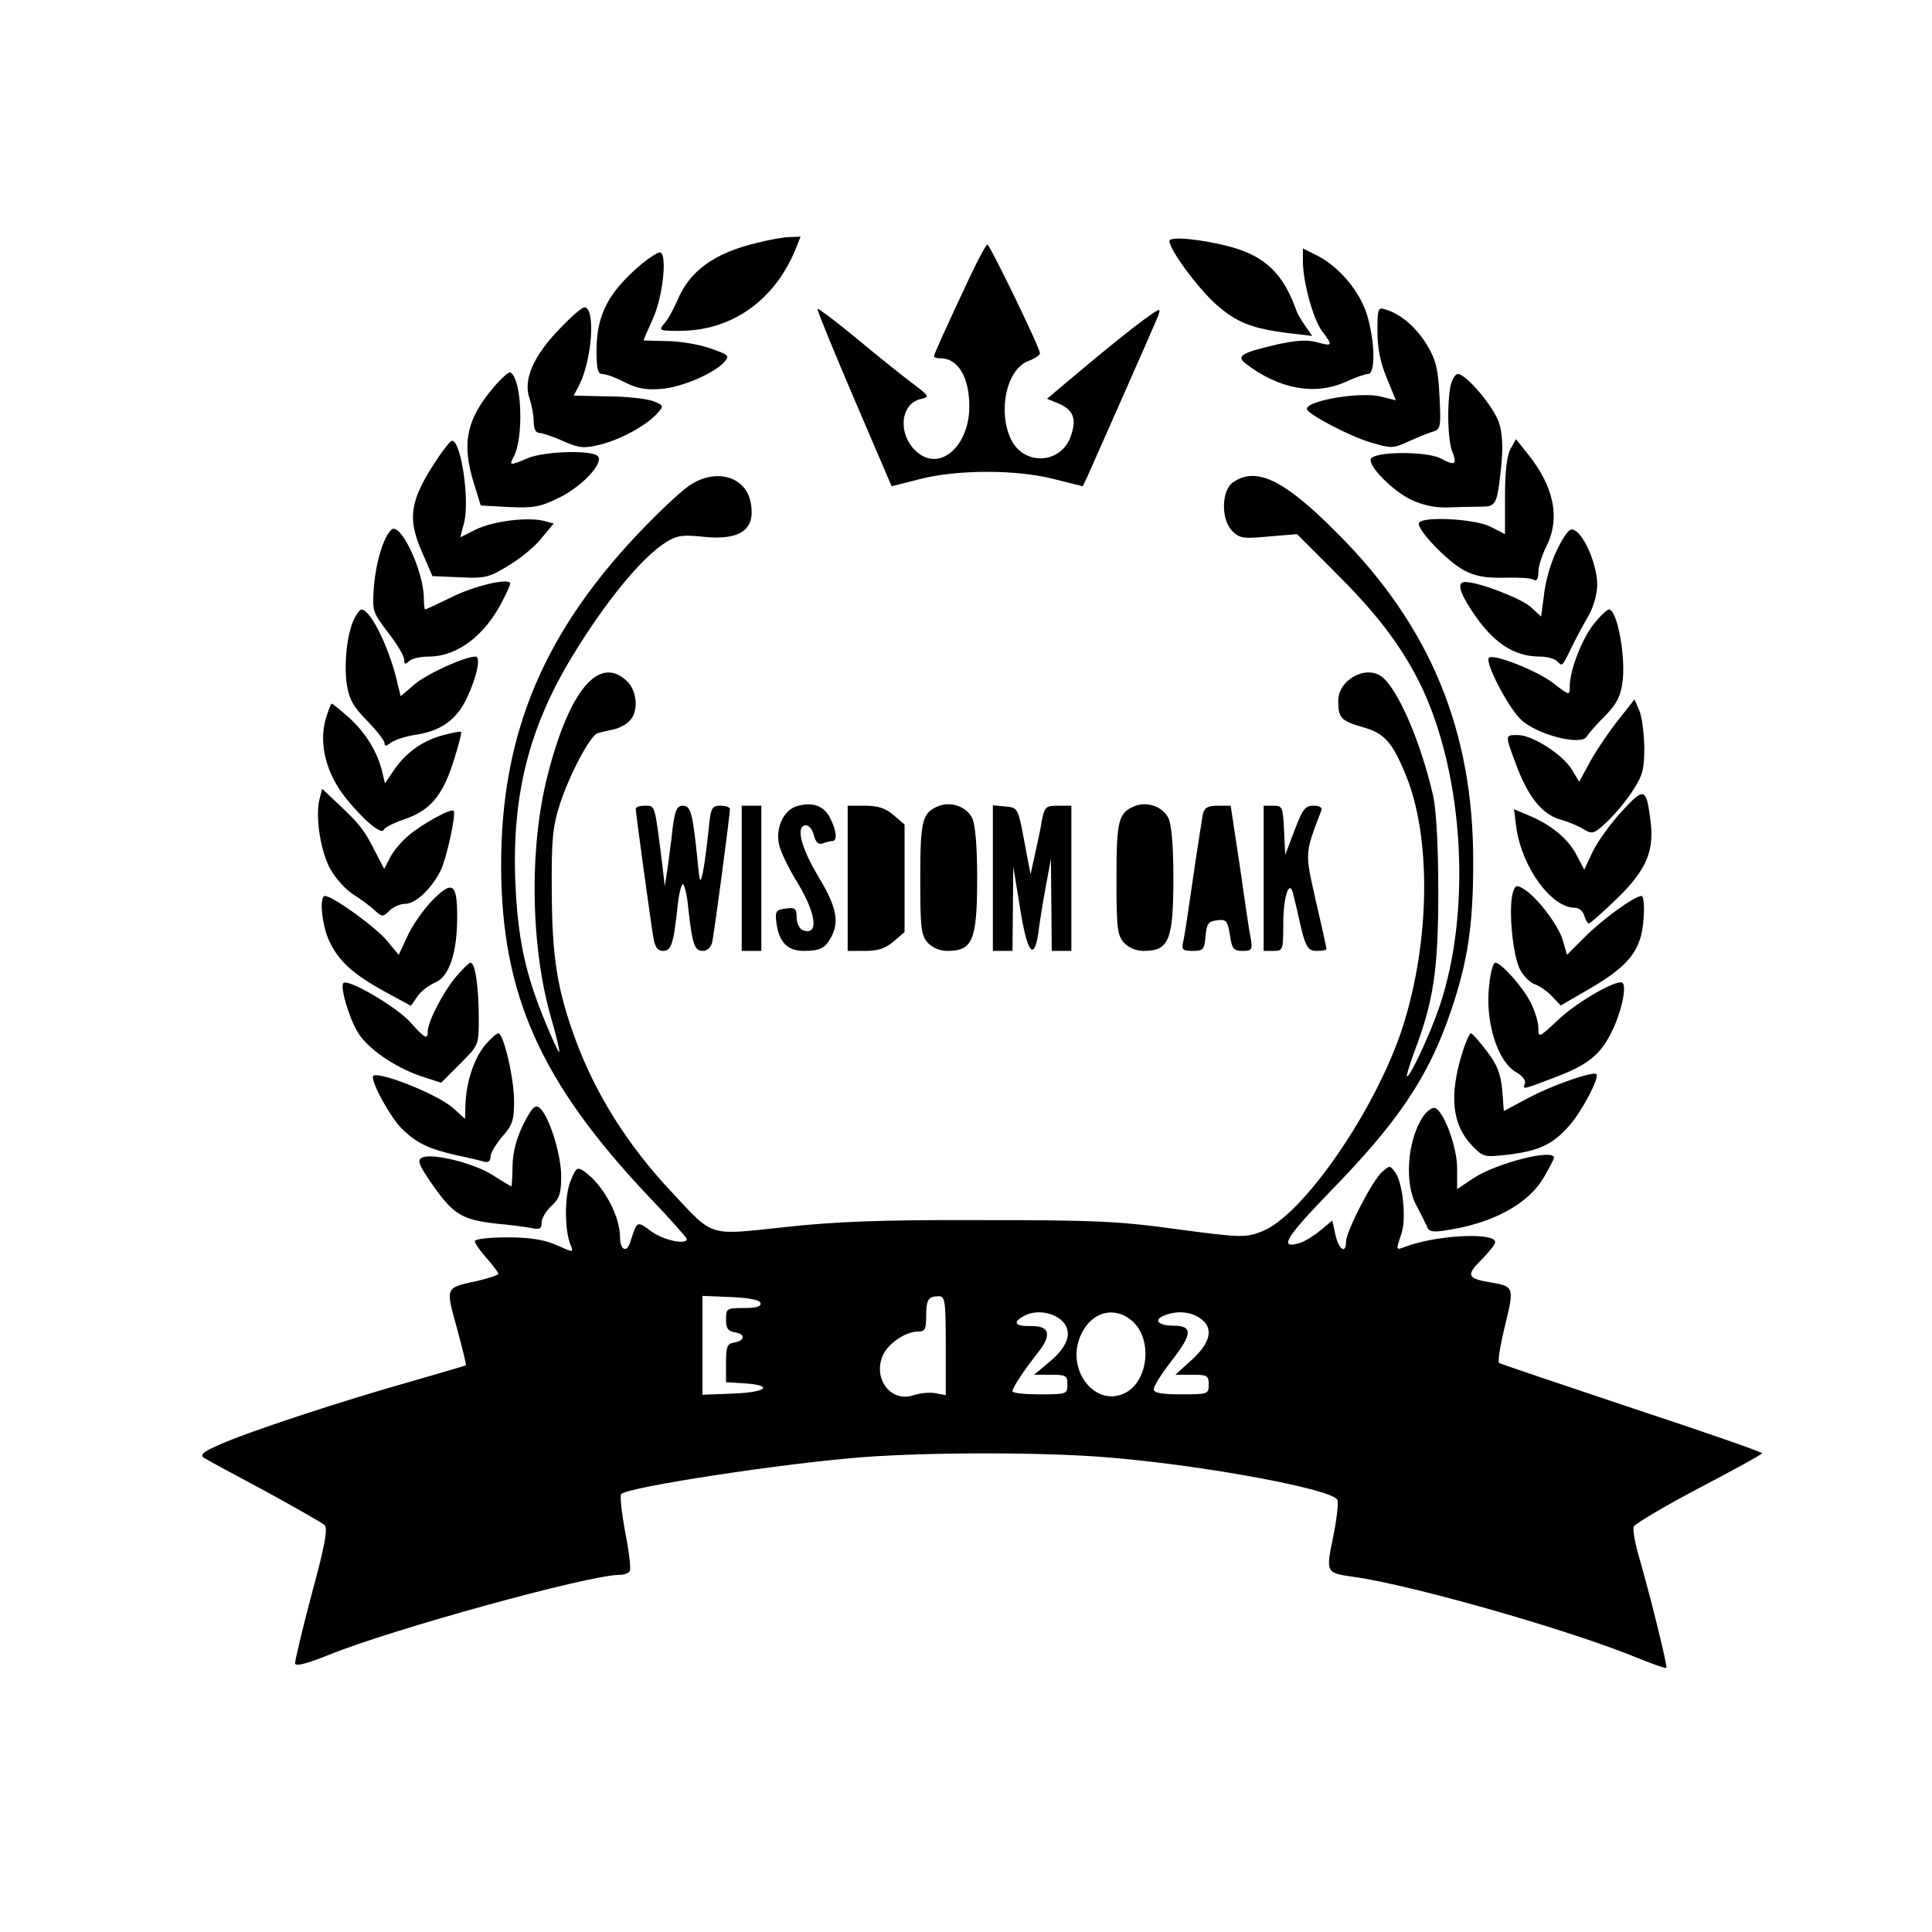 <?xml version="1.0" standalone="no"?>
<!DOCTYPE svg PUBLIC "-//W3C//DTD SVG 20010904//EN"
 "http://www.w3.org/TR/2001/REC-SVG-20010904/DTD/svg10.dtd">
<svg version="1.0" xmlns="http://www.w3.org/2000/svg"
 width="64pt" height="64pt" viewBox="0 0 64 64"
 preserveAspectRatio="xMidYMid meet">
<g transform="translate(0,64) scale(0.013,-0.013)"
fill="#000000" stroke="none">
<path d="M1928 4304 c-109 -26 -172 -72 -203 -149 -10 -22 -24 -48 -33 -57
-14 -17 -12 -18 40 -18 131 0 240 76 294 205 l14 35 -27 -1 c-16 0 -54 -7 -85
-15z"/>
<path d="M2980 4309 c0 -22 70 -117 117 -160 54 -48 92 -63 188 -75 l59 -7
-17 24 c-9 13 -20 31 -23 39 -33 95 -80 140 -168 164 -70 19 -156 28 -156 15z"/>
<path d="M2474 4223 c-70 -149 -94 -203 -94 -208 0 -3 8 -5 18 -5 44 -1 72
-49 72 -123 0 -97 -70 -163 -128 -120 -54 40 -52 125 3 139 25 6 24 7 -22 42
-27 20 -90 71 -142 114 -52 43 -96 76 -98 74 -2 -1 40 -104 93 -228 l96 -224
71 18 c96 25 248 25 344 0 l72 -18 12 25 c21 47 171 386 180 409 8 22 6 21
-37 -10 -25 -18 -91 -71 -146 -117 l-100 -84 29 -12 c38 -16 47 -39 32 -82
-24 -73 -120 -78 -153 -9 -34 72 -11 178 44 199 16 6 30 15 30 20 0 14 -128
277 -134 277 -3 0 -22 -35 -42 -77z"/>
<path d="M3320 4258 c0 -53 26 -148 49 -179 28 -37 27 -39 -13 -28 -25 7 -54
5 -103 -6 -90 -21 -104 -29 -78 -49 85 -65 176 -81 254 -46 24 11 49 20 57 20
19 0 18 81 -2 149 -18 60 -70 123 -126 152 l-38 19 0 -32z"/>
<path d="M1638 4253 c-87 -73 -117 -130 -118 -220 0 -50 3 -63 15 -63 9 0 34
-9 57 -21 31 -16 54 -20 92 -17 53 4 135 39 162 69 14 16 11 18 -38 35 -29 10
-79 18 -110 18 -32 1 -58 1 -58 2 0 1 11 27 25 58 25 57 36 166 16 166 -5 0
-24 -12 -43 -27z"/>
<path d="M1425 4084 c-66 -68 -92 -129 -76 -175 6 -18 11 -45 11 -60 0 -18 5
-29 14 -29 7 0 35 -9 61 -21 41 -18 53 -19 94 -9 52 13 117 48 145 79 18 20
18 21 -10 32 -16 6 -68 12 -115 12 l-87 2 14 27 c33 65 42 198 13 198 -6 0
-35 -25 -64 -56z"/>
<path d="M3510 4078 c0 -43 8 -81 24 -119 l23 -56 -36 9 c-50 14 -191 -9 -191
-31 0 -12 111 -71 165 -86 50 -15 55 -15 96 4 24 11 52 22 63 25 17 6 18 15
14 90 -3 66 -9 92 -30 127 -27 46 -67 81 -106 93 -21 7 -22 5 -22 -56z"/>
<path d="M1256 3934 c-68 -81 -80 -142 -48 -244 l17 -55 73 -4 c63 -3 80 1
127 24 59 29 115 89 98 106 -16 16 -136 12 -177 -5 -48 -20 -49 -20 -37 3 26
49 21 197 -8 215 -4 3 -24 -15 -45 -40z"/>
<path d="M3696 3939 c-9 -48 -7 -135 4 -165 14 -35 8 -39 -29 -19 -37 19 -172
18 -178 -2 -6 -18 55 -80 102 -103 30 -14 61 -21 93 -20 26 1 64 2 84 2 41 0
43 3 54 109 4 44 2 79 -6 104 -13 41 -84 125 -105 125 -7 0 -15 -14 -19 -31z"/>
<path d="M1113 3752 c-68 -103 -76 -148 -38 -235 l27 -62 71 -3 c64 -3 74 0
123 30 30 18 68 49 84 70 l31 37 -26 7 c-42 10 -129 -1 -172 -22 l-40 -20 9
35 c16 55 -7 211 -30 211 -4 0 -21 -21 -39 -48z"/>
<path d="M3849 3779 c-9 -16 -14 -57 -14 -120 l0 -97 -37 19 c-39 20 -172 27
-182 10 -9 -14 73 -100 116 -122 29 -15 56 -19 102 -18 35 1 68 -1 74 -5 8 -5
12 2 12 19 0 14 9 43 20 65 37 73 20 154 -49 239 l-28 35 -14 -25z"/>
<path d="M1763 3690 c-18 -10 -69 -57 -113 -102 -262 -267 -374 -531 -373
-873 1 -326 100 -549 377 -842 53 -55 96 -104 96 -107 0 -16 -60 -3 -90 19
-38 28 -36 28 -54 -27 -9 -29 -26 -20 -26 12 0 55 -43 134 -91 168 -18 12 -21
11 -35 -24 -16 -38 -16 -128 1 -166 7 -17 4 -16 -36 2 -32 14 -66 20 -126 20
-47 0 -83 -4 -83 -10 0 -5 14 -25 30 -43 17 -19 30 -37 30 -40 0 -3 -24 -11
-54 -18 -82 -18 -81 -14 -52 -119 14 -52 25 -95 23 -96 -1 -1 -60 -18 -132
-39 -179 -50 -424 -131 -493 -162 -44 -19 -54 -27 -42 -35 8 -5 78 -43 155
-84 77 -42 145 -81 152 -87 9 -9 1 -52 -33 -177 -24 -91 -43 -170 -42 -176 2
-8 34 1 88 23 161 65 661 203 738 203 11 0 24 4 27 10 3 5 -2 50 -12 99 -9 50
-14 94 -10 97 18 18 410 78 616 94 174 13 466 13 628 -1 243 -20 570 -81 581
-108 3 -8 -2 -51 -11 -95 -19 -91 -18 -91 52 -101 151 -21 555 -137 722 -206
40 -16 73 -28 75 -26 4 3 -40 180 -67 274 -12 39 -19 78 -16 86 3 7 77 51 166
98 88 46 161 86 161 89 0 3 -149 55 -331 115 -182 61 -334 112 -339 115 -4 3
3 46 15 95 24 98 23 100 -35 110 -61 10 -65 18 -26 57 20 20 36 40 36 46 0 26
-154 18 -232 -13 -21 -8 -21 -7 -7 34 13 38 4 130 -16 157 -13 18 -14 18 -34
0 -25 -23 -91 -151 -91 -177 0 -32 -18 -21 -27 17 l-8 37 -30 -25 c-17 -14
-40 -28 -52 -32 -55 -17 -38 12 69 123 182 186 259 300 317 473 41 122 55 214
55 373 1 335 -109 603 -348 841 -134 135 -205 169 -264 128 -30 -21 -31 -95
-2 -124 19 -19 29 -20 93 -14 l72 6 89 -89 c104 -103 161 -175 210 -264 124
-226 151 -597 63 -854 -24 -69 -73 -175 -82 -175 -2 0 6 28 19 63 49 129 61
209 61 407 0 118 -5 207 -13 245 -31 135 -88 269 -130 303 -41 32 -112 -7
-112 -61 0 -44 8 -51 63 -67 52 -14 74 -37 106 -114 69 -159 66 -430 -5 -651
-68 -210 -255 -481 -359 -520 -41 -16 -52 -16 -217 6 -152 21 -214 23 -503 23
-251 1 -370 -4 -497 -18 -195 -21 -179 -26 -286 89 -114 121 -196 253 -247
393 -46 127 -58 207 -59 372 -1 134 2 165 21 225 25 76 77 174 96 180 7 2 24
6 39 9 15 3 34 13 42 22 24 23 20 77 -7 102 -71 67 -147 -25 -202 -242 -47
-184 -43 -438 10 -619 13 -45 22 -83 20 -85 -1 -2 -17 31 -34 73 -53 127 -72
217 -78 365 -8 217 35 388 143 567 86 142 179 256 242 295 28 17 42 19 97 13
92 -9 131 19 118 87 -12 65 -84 88 -150 48z m175 -2087 c2 -9 -10 -13 -42 -13
-44 0 -46 -1 -46 -29 0 -23 5 -30 23 -33 27 -4 26 -22 -3 -26 -17 -3 -20 -11
-20 -52 l0 -49 48 -3 c75 -5 55 -23 -30 -26 l-78 -3 0 126 0 126 72 -3 c46 -2
73 -7 76 -15z m472 -109 l0 -126 -27 5 c-14 3 -39 0 -55 -5 -56 -20 -104 40
-79 100 13 31 58 62 90 62 18 0 21 6 21 38 0 43 5 52 32 52 16 0 18 -10 18
-126z m288 70 c37 -26 29 -66 -20 -108 l-43 -36 43 0 c38 0 42 -2 42 -25 0
-24 -2 -25 -70 -25 -38 0 -70 3 -70 8 0 9 27 50 63 96 38 47 33 71 -16 70 -40
-1 -48 9 -19 25 25 15 64 13 90 -5z m187 -7 c52 -45 42 -152 -17 -183 -78 -40
-155 61 -113 149 27 58 85 73 130 34z m173 7 c35 -24 28 -61 -20 -105 l-43
-39 43 0 c38 0 42 -2 42 -25 0 -24 -2 -25 -70 -25 -51 0 -70 4 -70 13 0 8 20
40 45 72 54 69 55 90 5 90 -39 0 -52 15 -23 26 31 13 67 10 91 -7z"/>
<path d="M997 3573 c-20 -19 -39 -82 -44 -143 -5 -64 -4 -66 36 -119 23 -29
41 -60 41 -69 0 -12 3 -13 12 -4 7 7 29 12 50 12 73 0 143 53 188 141 11 21
20 41 20 45 0 16 -93 -6 -150 -35 -35 -17 -65 -31 -67 -31 -1 0 -3 13 -3 28 0
71 -61 198 -83 175z"/>
<path d="M3987 3557 c-27 -42 -47 -98 -53 -153 l-7 -52 -26 24 c-24 22 -133
64 -167 64 -21 0 -17 -22 15 -71 53 -82 107 -119 175 -119 17 0 37 -5 44 -12
13 -13 12 -15 35 32 9 19 28 55 42 79 16 27 25 60 25 85 0 44 -27 113 -52 134
-13 10 -18 8 -31 -11z"/>
<path d="M901 3343 c-17 -38 -25 -113 -17 -166 6 -36 17 -56 52 -91 24 -25 44
-50 44 -57 0 -8 4 -8 15 1 9 7 38 17 66 21 63 10 102 38 128 92 26 54 37 107
23 107 -28 0 -127 -45 -157 -72 l-34 -29 -7 28 c-19 89 -69 193 -93 193 -4 0
-13 -12 -20 -27z"/>
<path d="M4062 3334 c-30 -37 -62 -118 -62 -160 0 -24 0 -24 -43 9 -42 32
-152 75 -163 64 -11 -11 48 -125 81 -157 40 -39 154 -68 168 -44 5 8 25 31 46
52 29 29 40 49 45 84 10 64 -13 188 -34 188 -5 0 -22 -16 -38 -36z"/>
<path d="M4125 3090 c-22 -27 -54 -74 -71 -104 l-30 -55 -18 30 c-23 39 -101
89 -138 89 -33 0 -33 1 -7 -69 31 -86 67 -132 114 -146 22 -6 50 -18 62 -26
21 -12 25 -11 59 21 20 19 50 55 65 79 25 38 29 55 29 110 -1 37 -6 79 -13 94
l-12 28 -40 -51z"/>
<path d="M829 3088 c-16 -62 2 -135 51 -197 44 -56 93 -97 98 -82 2 5 25 17
51 26 66 22 98 59 126 146 13 41 22 75 20 77 -2 2 -22 -2 -45 -8 -53 -14 -95
-44 -126 -89 l-23 -34 -7 29 c-12 51 -42 99 -83 137 -23 20 -43 37 -46 37 -2
0 -9 -19 -16 -42z"/>
<path d="M814 2886 c-11 -45 3 -133 28 -178 13 -23 39 -52 58 -64 19 -12 44
-30 55 -41 19 -17 21 -17 38 0 9 9 27 17 40 17 26 0 67 39 90 85 15 31 40 145
33 152 -7 7 -81 -34 -115 -63 -17 -14 -39 -40 -47 -56 l-15 -29 -25 48 c-26
52 -40 69 -97 122 l-36 34 -7 -27z"/>
<path d="M4133 2856 c-28 -30 -61 -76 -74 -102 l-22 -47 -19 36 c-20 41 -66
79 -122 102 l-38 16 6 -48 c15 -101 89 -203 149 -203 10 0 21 -9 24 -20 3 -11
8 -20 12 -20 3 0 36 29 72 64 75 73 96 122 84 203 -10 79 -16 80 -72 19z"/>
<path d="M2028 2868 c-32 -11 -52 -56 -43 -96 3 -17 24 -61 47 -98 49 -81 55
-137 13 -121 -8 4 -15 18 -15 32 0 23 -4 26 -27 23 -25 -3 -28 -7 -25 -33 6
-52 28 -75 70 -75 43 0 55 7 71 37 20 39 12 77 -34 153 -45 75 -58 130 -31
130 8 0 17 -12 20 -26 5 -18 12 -24 22 -20 9 3 20 6 25 6 13 0 11 27 -6 59
-16 32 -47 42 -87 29z"/>
<path d="M2394 2870 c-44 -17 -49 -35 -49 -185 0 -126 2 -145 19 -164 12 -13
31 -21 50 -21 65 0 76 27 76 187 0 81 -5 137 -13 152 -14 28 -52 42 -83 31z"/>
<path d="M2894 2870 c-44 -17 -49 -35 -49 -185 0 -126 2 -145 19 -164 12 -13
31 -21 50 -21 65 0 76 27 76 187 0 81 -5 137 -13 152 -14 28 -52 42 -83 31z"/>
<path d="M1620 2862 c0 -10 38 -288 45 -329 4 -23 11 -33 24 -33 21 0 27 16
37 108 3 34 10 62 14 62 4 0 11 -28 14 -62 10 -92 16 -108 37 -108 11 0 21 9
24 23 5 22 45 323 45 339 0 4 -11 8 -24 8 -23 0 -25 -5 -31 -67 -4 -38 -10
-84 -14 -103 -7 -31 -8 -28 -14 35 -12 117 -17 135 -37 135 -15 0 -20 -11 -26
-57 -3 -32 -10 -78 -13 -103 l-7 -45 -7 60 c-19 149 -17 145 -43 145 -13 0
-24 -3 -24 -8z"/>
<path d="M1890 2685 l0 -185 25 0 25 0 0 185 0 185 -25 0 -25 0 0 -185z"/>
<path d="M2160 2685 l0 -185 44 0 c33 0 52 6 73 24 l28 24 0 137 0 137 -28 24
c-21 18 -40 24 -73 24 l-44 0 0 -185z"/>
<path d="M2530 2686 l0 -186 25 0 25 0 1 108 1 107 17 -104 c18 -116 36 -140
47 -64 3 26 12 80 19 118 l13 70 1 -117 1 -118 25 0 25 0 0 185 0 185 -34 0
c-31 0 -34 -3 -41 -37 -3 -21 -12 -60 -18 -88 l-11 -50 -16 85 c-16 84 -16 85
-48 88 l-32 3 0 -185z"/>
<path d="M3065 2848 c-2 -13 -14 -86 -25 -163 -11 -77 -22 -150 -25 -162 -5
-20 -1 -23 24 -23 27 0 30 3 33 38 3 32 7 37 29 40 24 3 27 -1 33 -37 5 -36
10 -41 32 -41 24 0 26 3 21 33 -4 17 -16 101 -28 185 l-23 152 -33 0 c-26 0
-34 -5 -38 -22z"/>
<path d="M3220 2685 l0 -185 25 0 c24 0 25 2 25 68 0 67 14 113 24 82 2 -8 7
-28 11 -45 20 -93 25 -105 50 -105 14 0 25 2 25 5 0 3 -12 58 -27 122 -28 126
-29 118 14 231 3 7 -4 12 -20 12 -21 0 -28 -9 -48 -62 l-24 -63 -3 63 c-3 58
-4 62 -27 62 l-25 0 0 -185z"/>
<path d="M1101 2628 c-23 -24 -51 -64 -63 -91 l-22 -47 -30 36 c-28 34 -138
114 -158 114 -15 0 -8 -74 11 -115 24 -51 60 -84 142 -129 l66 -36 16 23 c8
13 29 29 45 36 37 15 57 76 57 168 0 86 -12 94 -64 41z"/>
<path d="M3854 2644 c-10 -41 1 -156 19 -191 9 -17 27 -35 38 -38 12 -4 32
-18 44 -31 l22 -23 76 44 c99 58 130 98 135 176 3 34 0 59 -5 59 -18 0 -102
-61 -146 -106 l-44 -44 -11 38 c-12 40 -70 115 -103 132 -15 9 -20 6 -25 -16z"/>
<path d="M1161 2433 c-33 -40 -71 -114 -71 -138 0 -22 -7 -19 -45 24 -36 39
-158 111 -170 99 -9 -9 14 -88 37 -126 25 -41 93 -88 160 -111 l52 -17 48 48
c48 48 48 48 48 116 0 79 -9 142 -21 142 -4 0 -21 -17 -38 -37z"/>
<path d="M3795 2415 c-12 -94 21 -199 70 -225 14 -8 23 -20 21 -27 -7 -17 -7
-17 69 12 89 33 121 58 150 115 29 57 43 130 26 130 -26 0 -117 -54 -162 -97
-48 -45 -49 -45 -49 -19 0 15 -9 44 -20 65 -20 40 -75 101 -90 101 -5 0 -12
-25 -15 -55z"/>
<path d="M1236 2260 c-28 -34 -48 -94 -50 -152 l-1 -36 -31 28 c-42 37 -204
100 -204 79 0 -22 45 -102 72 -130 38 -38 69 -53 138 -69 30 -6 63 -14 73 -17
11 -3 17 1 17 13 0 9 14 32 30 51 26 29 30 42 30 90 0 59 -27 173 -40 173 -5
0 -20 -14 -34 -30z"/>
<path d="M3727 2243 c-35 -111 -27 -186 24 -239 29 -30 31 -30 94 -23 78 10
112 26 155 75 32 37 76 121 68 130 -9 8 -115 -29 -174 -61 l-62 -33 -4 53 c-4
41 -12 64 -39 99 -19 25 -37 46 -41 46 -3 0 -13 -21 -21 -47z"/>
<path d="M1334 2059 c-18 -36 -27 -71 -28 -106 0 -29 -2 -53 -3 -53 -1 0 -23
13 -48 29 -49 31 -156 57 -180 44 -13 -7 -7 -20 30 -73 51 -72 73 -85 160 -95
33 -3 72 -8 88 -11 22 -5 27 -2 27 13 0 11 11 30 25 43 21 19 25 33 25 76 0
56 -31 154 -55 174 -11 9 -19 2 -41 -41z"/>
<path d="M3625 2076 c-39 -60 -47 -170 -15 -226 10 -19 22 -43 26 -52 4 -13
14 -15 42 -11 122 17 215 66 256 136 14 24 26 47 26 50 0 24 -148 -14 -205
-52 l-42 -28 0 51 c1 57 -37 156 -59 156 -7 0 -21 -11 -29 -24z"/>
</g>
</svg>
